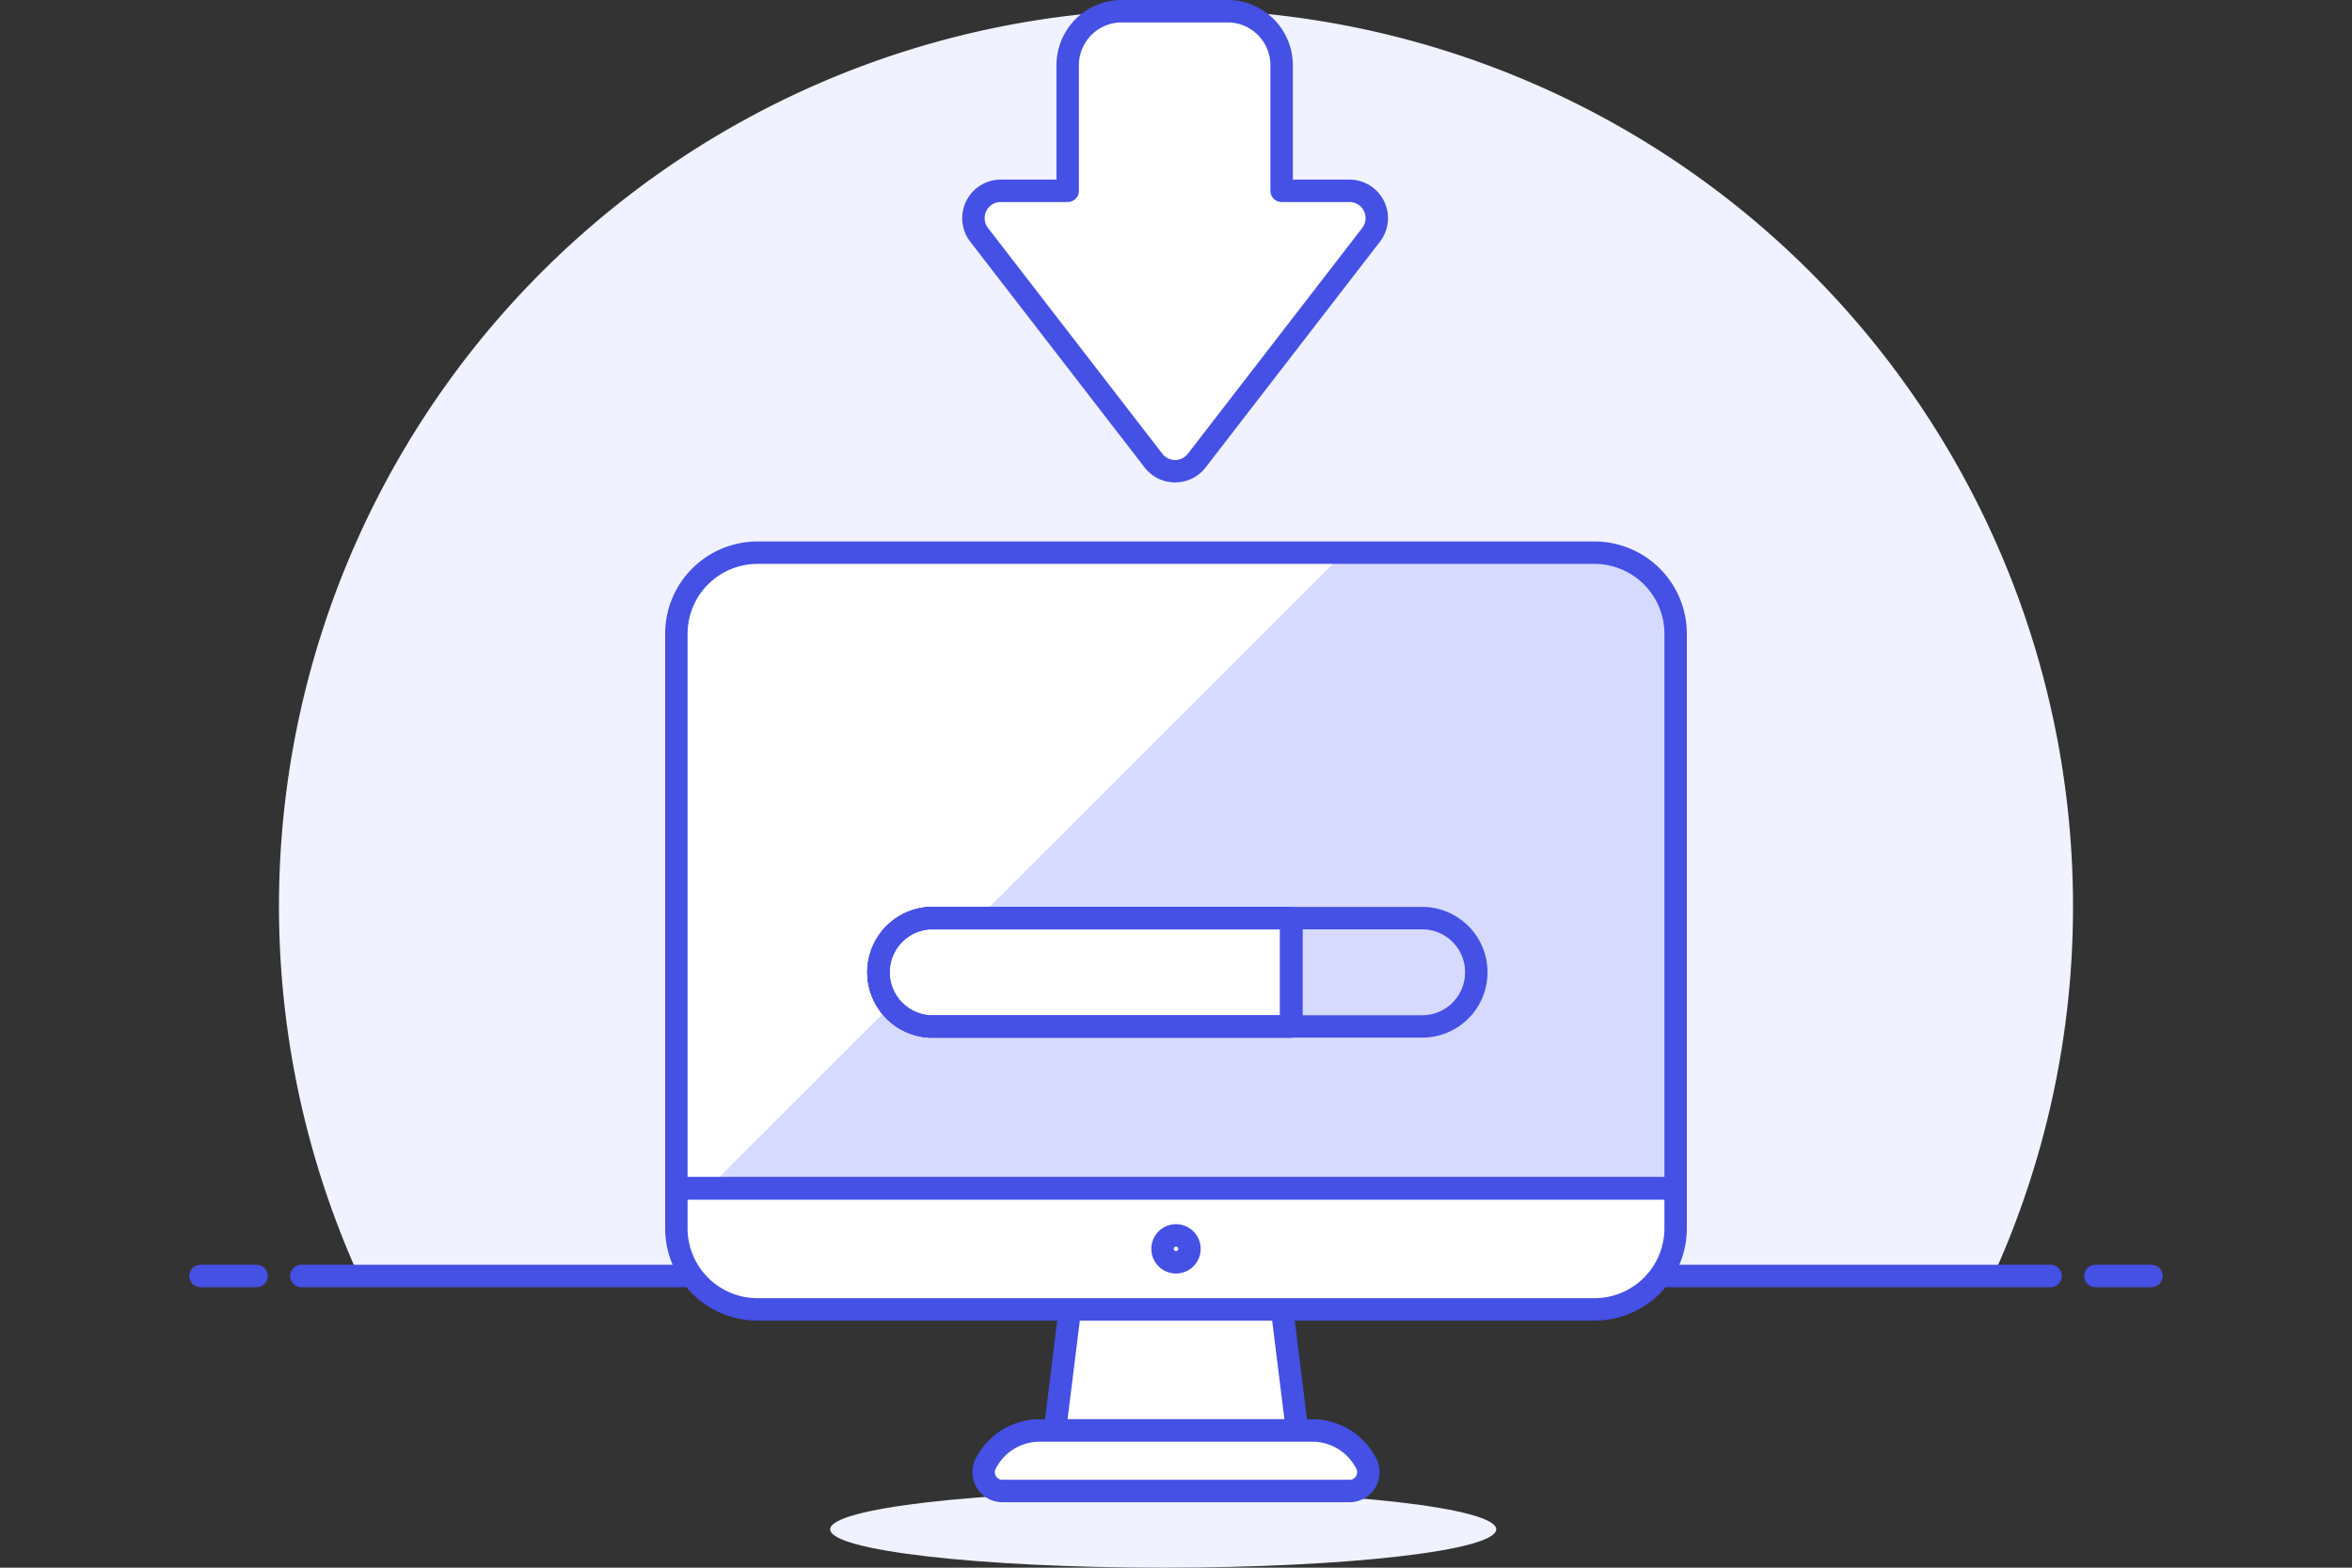 <svg xmlns="http://www.w3.org/2000/svg" xmlns:xlink="http://www.w3.org/1999/xlink" width="300" height="200" viewBox="0 0 300 200">
  <rect x="0" y="0" width="300" height="200" fill="#333333" stroke="none"/>
  <defs>
    <clipPath id="clip-path">
      <rect id="Retângulo_30" data-name="Retângulo 30" width="300" height="200" transform="translate(91 1039)" fill="gray"/>
    </clipPath>
  </defs>
  <g id="Grupo_de_máscara_2" data-name="Grupo de máscara 2" transform="translate(-91 -1039)" clip-path="url(#clip-path)">
    <g id="monitor-loading-progress" transform="translate(97.979 996.58)">
      <path id="Caminho_62" data-name="Caminho 62" d="M257.437,158.009a114.416,114.416,0,1,0-218.65,47.2H247.254A113.987,113.987,0,0,0,257.437,158.009Z" fill="#f0f2ff"/>
      <line id="Linha_47" data-name="Linha 47" x2="223.112" transform="translate(31.465 205.206)" fill="none" stroke="#4550e5" stroke-linecap="round" stroke-linejoin="round" stroke-width="2.86"/>
      <line id="Linha_48" data-name="Linha 48" x2="7.151" transform="translate(18.593 205.206)" fill="none" stroke="#4550e5" stroke-linecap="round" stroke-linejoin="round" stroke-width="2.86"/>
      <line id="Linha_49" data-name="Linha 49" x2="7.151" transform="translate(260.297 205.206)" fill="none" stroke="#4550e5" stroke-linecap="round" stroke-linejoin="round" stroke-width="2.86"/>
      <ellipse id="Elipse_9" data-name="Elipse 9" cx="42.477" cy="4.891" rx="42.477" ry="4.891" transform="translate(98.913 232.637)" fill="#f0f2ff"/>
      <path id="Caminho_63" data-name="Caminho 63" d="M206.751,123.284a10.355,10.355,0,0,0-10.383-10.355H89.674a10.355,10.355,0,0,0-10.383,10.355v70.738h127.46Z" fill="#d6daff"/>
      <path id="Caminho_64" data-name="Caminho 64" d="M164.445,112.929H89.674a10.355,10.355,0,0,0-10.383,10.355v70.738h4.062Z" fill="#fff"/>
      <path id="Caminho_65" data-name="Caminho 65" d="M158.467,224.914H127.574l1.916-15.446H156.55Z" fill="#fff"/>
      <path id="Caminho_66" data-name="Caminho 66" d="M158.467,224.914H127.574l1.916-15.446H156.55Z" fill="none" stroke="#4550e5" stroke-linecap="round" stroke-linejoin="round" stroke-width="2.86"/>
      <path id="Caminho_67" data-name="Caminho 67" d="M165.132,232.637H120.91a2.4,2.4,0,0,1-2.231-3.347,7.723,7.723,0,0,1,6.951-4.376h34.783a7.723,7.723,0,0,1,6.951,4.376,2.4,2.4,0,0,1-2.231,3.347Z" fill="#fff" stroke="#4550e5" stroke-linecap="round" stroke-linejoin="round" stroke-width="2.86"/>
      <path id="Caminho_68" data-name="Caminho 68" d="M196.367,209.468a10.355,10.355,0,0,0,10.383-10.355v-5.092H79.291v5.092a10.355,10.355,0,0,0,10.383,10.355Z" fill="#fff" stroke="#4550e5" stroke-linecap="round" stroke-linejoin="round" stroke-width="2.86"/>
      <path id="Caminho_69" data-name="Caminho 69" d="M206.751,123.284a10.355,10.355,0,0,0-10.383-10.355H89.674a10.355,10.355,0,0,0-10.383,10.355v70.738h127.46Z" fill="none" stroke="#4550e5" stroke-linecap="round" stroke-linejoin="round" stroke-width="2.86"/>
      <path id="Caminho_70" data-name="Caminho 70" d="M144.737,201.745a1.716,1.716,0,1,1-1.716-1.716A1.716,1.716,0,0,1,144.737,201.745Z" fill="none" stroke="#4550e5" stroke-linecap="round" stroke-linejoin="round" stroke-width="2.86"/>
      <path id="Caminho_71" data-name="Caminho 71" d="M181.322,166.447a6.894,6.894,0,0,1-6.836,6.922H111.556a6.922,6.922,0,0,1,0-13.816h62.929A6.894,6.894,0,0,1,181.322,166.447Z" fill="#d6daff" stroke="#4550e5" stroke-linejoin="round" stroke-width="2.86"/>
      <path id="Caminho_72" data-name="Caminho 72" d="M157.723,159.554H111.556a6.922,6.922,0,0,0,0,13.816h46.167Z" fill="#fff" stroke="#4550e5" stroke-linejoin="round" stroke-width="2.86"/>
      <path id="Caminho_73" data-name="Caminho 73" d="M157.723,159.554H111.556a6.922,6.922,0,0,0,0,13.816h46.167Z" fill="none" stroke="#4550e5" stroke-linejoin="round" stroke-width="2.86"/>
      <path id="Caminho_74" data-name="Caminho 74" d="M120.738,66.762a3.49,3.49,0,0,0-2.86,5.578L140.16,101.2a3.49,3.49,0,0,0,5.492,0L167.935,72.34a3.49,3.49,0,0,0-2.86-5.578h-8.581V50.744A6.894,6.894,0,0,0,149.6,43.85H136.1a6.894,6.894,0,0,0-6.894,6.894V66.762Z" fill="#fff"/>
      <path id="Caminho_75" data-name="Caminho 75" d="M120.738,66.762a3.49,3.49,0,0,0-2.86,5.578L140.16,101.2a3.49,3.49,0,0,0,5.492,0L167.935,72.34a3.49,3.49,0,0,0-2.86-5.578h-8.581V50.744A6.894,6.894,0,0,0,149.6,43.85H136.1a6.894,6.894,0,0,0-6.894,6.894V66.762Z" fill="none" stroke="#4550e5" stroke-linejoin="round" stroke-width="2.86"/>
    </g>
  </g>
</svg>

